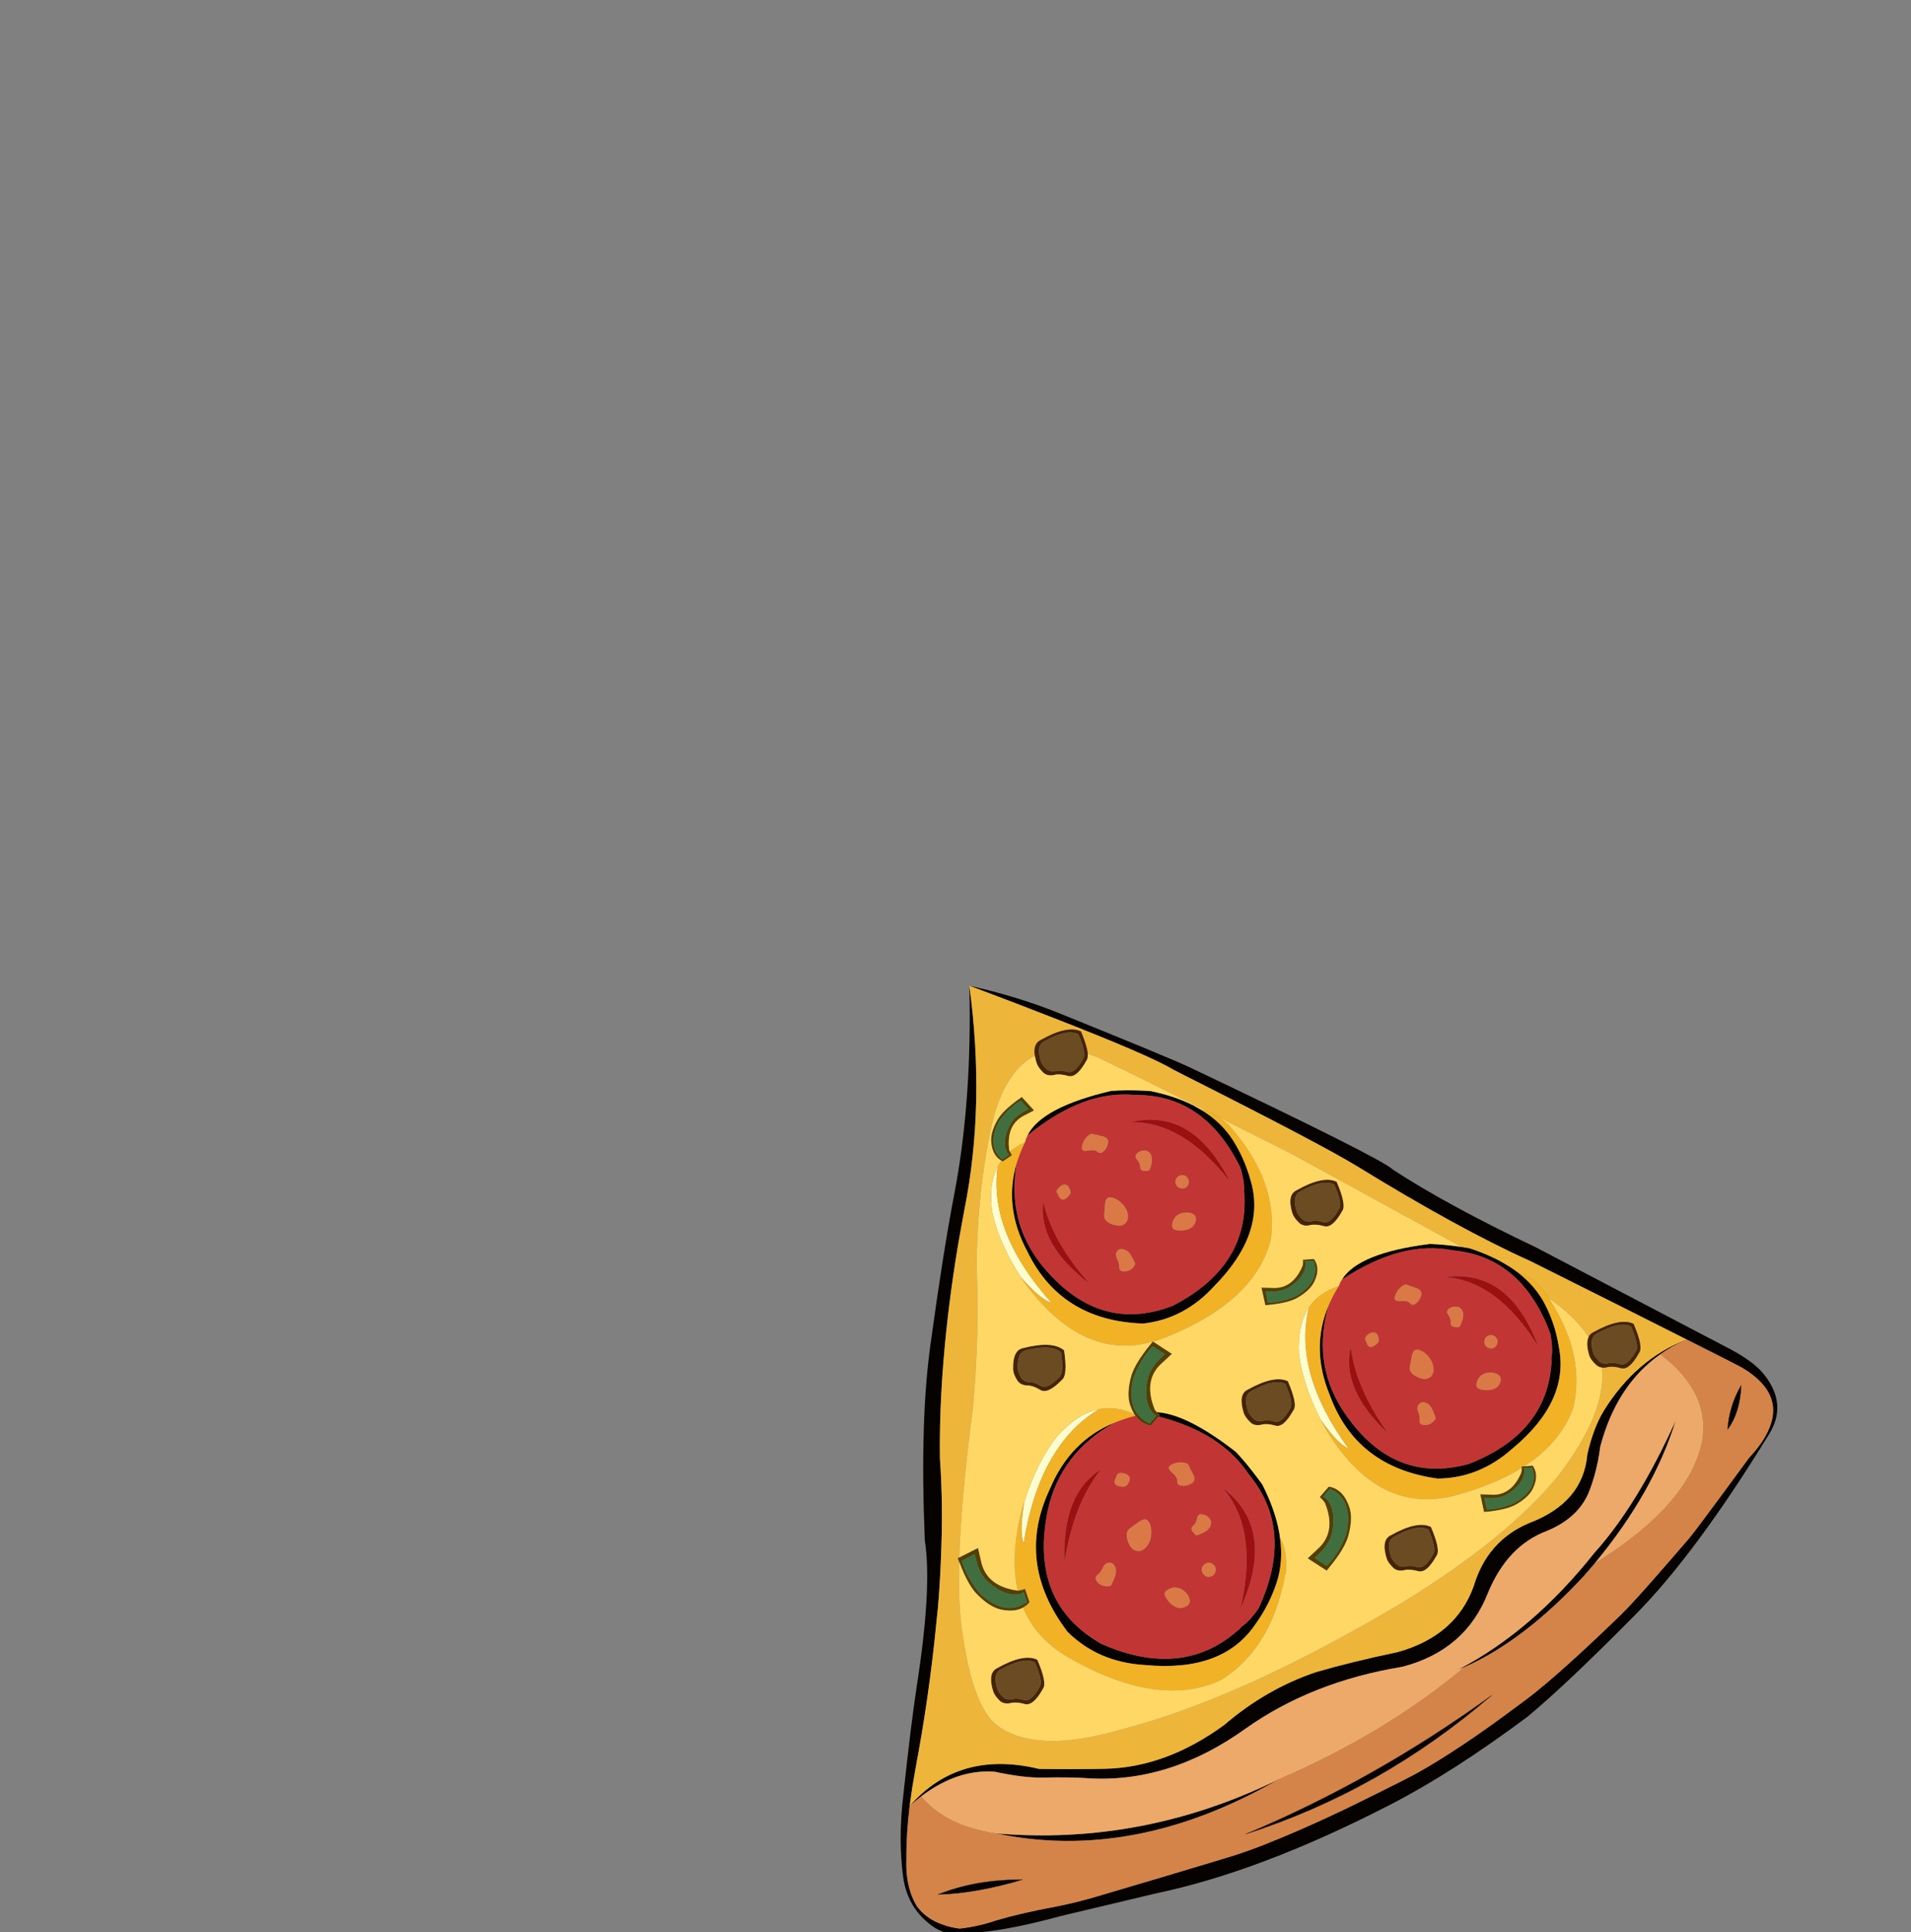 
<svg xmlns="http://www.w3.org/2000/svg" version="1.1" xmlns:xlink="http://www.w3.org/1999/xlink" preserveAspectRatio="none" x="0px" y="0px" width="738px" height="746px" viewBox="0 0 738 746">
<rect x="0" y="0" width="738" height="746" fill="#808080" stroke="none"/>
<defs>
<g id="Layer2_0_FILL">
<path fill="#060200" stroke="none" d="
M 493.75 687.05
Q 441.4 712.7 384.65 707.9 438.05 719.15 493.75 687.05
M 611.6 608.6
Q 613.6 606.35 615.5 604.1 615.65 603.9 615.85 603.65 638.6 576.2 647.15 548.45 632.4 581.05 615.75 599.55 591.75 629.75 563.15 644.65 564.4 644.2 565.6 643.65 565.65 643.6 565.75 643.6 588.5 633.5 611.6 608.6
M 613.9 575.4
Q 615.9 570.2 617.15 563.95 617.65 561.35 618 558.6 624.25 534.85 641.2 522.9 645.85 519.6 651.35 517.2 631.75 524.8 619.4 544.65 615.4 551.15 613 561.5 611.45 580.1 590.6 588.05 574.35 594.85 569.1 612.5 562.2 631.65 539.75 637.9 522 641.6 508.15 645.65 488.95 652.15 472.75 666.05 450.2 682.5 426.55 682.95 414.65 683.2 401.3 683 370.35 675.55 351.3 697.3 353.55 695.3 355.75 693.6 369.75 683 384.15 684.1 395.5 686.55 403 686.35 412.75 686.15 419 686.55 451.15 688.95 481.25 667.3 506.75 649.3 541.45 643.6 565.95 637.3 574.65 615 582.15 596.9 597.3 591.15 609.9 586 613.9 575.4
M 460.65 426.7
Q 460.45 426.65 460.2 426.5 453.4 423.15 444.5 421.3 442.95 421.15 441.45 421.1 434.9 420.8 429.15 421.2 402.05 427.55 396.75 438.5 418.35 420.8 438.25 422.8 465.1 422.45 479.05 450.9 480.7 456.55 480.4 460.15
L 480.65 461.75
Q 480.65 461.85 480.6 461.95 481.75 489.25 452.95 504.15 424 515.4 402.05 488.15 388.7 471.2 392.7 448.85 387.5 465.95 396.65 483.05 409.65 510 441.5 511.05 457.45 509.25 469 496.5 489.1 476.1 482.95 455.7 480.6 447.2 476.05 440.1 471.6 433.2 463.85 428.5 462.3 427.6 460.65 426.7
M 494.3 593.65
Q 494.1 591.8 493.65 589.9 493.6 589.7 493.55 589.4 491.8 581.65 487.45 573.1 486.5 571.8 485.55 570.55 481.45 565.05 477.35 560.65 458.5 545.95 446.75 545.25 447.35 545.9 447.95 546.4
L 447.5 546.95
Q 471.65 553.25 482.1 569.05 500.1 590.65 486.1 620.9 482.6 626 479.45 628.1
L 478.3 629.35
Q 478.25 629.45 478.1 629.45 456.65 648.45 425.4 634.75 397.1 618.7 404.75 582.7 409.75 560.7 430.65 549.2 413.25 556.2 405.4 575 392 603.4 412.25 630.05 424.2 641.9 442.3 642.9 472.2 645.7 484.75 627.25 490.15 619.75 492.95 611.3 495.7 603.1 494.3 593.65
M 585.9 491.1
Q 584.55 490.1 582.95 489.05 582.75 488.95 582.5 488.8 576.1 484.75 567.45 481.95 565.95 481.7 564.4 481.45 557.95 480.5 552.2 480.3 524.55 483.75 518.2 494.1 541.45 478.75 561.1 482.8 587.75 485.25 598.75 515.05 599.8 520.8 599.1 524.4
L 599.15 525.95
Q 599.15 526.1 599.15 526.15 597.45 553.45 567.2 565.25 537.3 573.5 518.25 544.05 506.75 525.85 513.1 504 506.1 520.5 513.45 538.45 523.6 566.55 555.15 570.9 571.2 570.8 584.05 559.35 606.1 541.1 602.05 520.2 600.65 511.45 596.85 504 593.15 496.6 585.9 491.1
M 651.35 517.2
Q 671.45 527.3 672.95 528.2 689.95 538.4 682.45 553.25 680.15 557.85 675.45 562.9 654.7 591.2 652.45 593.8 636.15 612.8 628.85 620.55 627 622.45 625.75 623.7 602.25 646.4 590.05 655.7 588.15 657.1 586.35 658.45 563.1 675.85 546.45 685.05 540.45 688.2 534.75 691 512.95 702 496.45 708.9 495.65 709.25 494.8 709.6 490.4 711.4 486.2 713.05 479.3 715.65 473.6 717.35 459.4 721.65 448.1 725 431.65 729.9 421.55 732.85 413.85 735 407.55 736.2 394.15 738.7 384.85 741.45 377.8 743.85 370.65 744.65 367.8 744.3 365.35 743.55 364.15 743.15 362.95 742.7 357.35 740.45 354.15 736.1 351.2 731.3 350.35 724.95 349.9 721.65 350.05 717.9 349.95 708.45 351.3 697.3 351.35 696.65 351.5 695.9 352.3 689.7 353.55 682.95 356.15 669.05 358.05 656 360.25 640.75 361.6 626.65 361.9 623.8 362.2 620.95 363 611.5 363.35 602.55 364.3 581.45 363 563.25 362.75 545.05 364.4 525.05 366.1 504.25 369.85 481.5 371.1 474.25 372.5 466.8 380.55 426.35 374.35 380.6 375.45 425.2 368.45 461.5 364.25 483.3 359.4 518.7 355.2 548.15 357.15 594.8 360 612.75 354.05 651 351.8 665.7 348.9 692.65 346.8 710 348.8 724.85 350.6 737.4 360.95 744.3 362.4 745.2 364.25 745.9 378.5 748.3 409.5 739.85
L 446.25 731.1
Q 486.8 722.65 537.1 696.7 561.05 684.35 589.9 662.85 604.75 650.55 631.35 623.65 654.75 600.1 683.25 553.65 690.25 542.35 681.55 531.1 677.35 525.45 665.85 519.7
L 593.3 481.7
Q 558.85 465.3 537.9 451.6 533.85 447.45 459 411.9 451.15 408.25 409 391.2 393 384.75 374.35 380.6 392.65 387.45 406.75 393 444 407.5 453 412.95 455.3 414.1 457.4 415.2 510.45 441.95 524.25 450.4 563.6 474.6 590.95 486.9 630.9 506.85 651.35 517.2
M 576.05 654.6
Q 530.75 687.35 481.1 708.15 533.1 691.6 576.05 654.6
M 394.9 725.75
Q 376.6 725.65 362.25 731.5 377.05 731.1 394.9 725.75
M 667.15 551.95
Q 672 545.6 672.45 534.85 667.8 542.65 667.15 551.95 Z"/>

<path fill="#EDA969" stroke="none" d="
M 617.15 563.95
Q 615.9 570.2 613.9 575.4 609.9 586 597.3 591.15 582.15 596.9 574.65 615 565.95 637.3 541.45 643.6 506.75 649.3 481.25 667.3 451.15 688.95 419 686.55 412.75 686.15 403 686.35 395.5 686.55 384.15 684.1 369.75 683 355.75 693.6 365.25 705.05 384.65 707.9 441.4 712.7 493.75 687.05 535.2 669.15 565.6 643.65 564.4 644.2 563.15 644.65 591.75 629.75 615.75 599.55 632.4 581.05 647.15 548.45 638.6 576.2 615.85 603.65 652.45 581 657.35 556.3 660.5 537.65 641.2 522.9 624.25 534.85 618 558.6 617.65 561.35 617.15 563.95 Z"/>

<path fill="#EDB53A" stroke="none" d="
M 406.75 393
Q 392.65 387.45 374.35 380.6 380.55 426.35 372.5 466.8 371.1 474.25 369.85 481.5 366.1 504.25 364.4 525.05 362.75 545.05 363 563.25 364.3 581.45 363.35 602.55 363 611.5 362.2 620.95 361.9 623.8 361.6 626.65 360.25 640.75 358.05 656 356.15 669.05 353.55 682.95 352.3 689.7 351.5 695.9 351.35 696.65 351.3 697.3 370.35 675.55 401.3 683 414.65 683.2 426.55 682.95 450.2 682.5 472.75 666.05 488.95 652.15 508.15 645.65 522 641.6 539.75 637.9 562.2 631.65 569.1 612.5 574.35 594.85 590.6 588.05 611.45 580.1 613 561.5 615.4 551.15 619.4 544.65 631.75 524.8 651.35 517.2 630.9 506.85 590.95 486.9 563.6 474.6 524.25 450.4 510.45 441.95 457.4 415.2 455.3 414.1 453 412.95 444 407.5 406.75 393
M 582.95 489.05
Q 584.55 490.1 585.9 491.1 590.7 492.3 596 498.15 597.1 499.7 598.1 501.25 607.9 507.9 613.5 516.2 614.05 515 615.35 514.4 625.6 508.65 630.85 511.15 634.75 520.25 632.95 522.4 629.2 529.2 626 528.25 622.8 527.35 620.85 527.85 619.6 528.15 618.6 528.05 620.6 545.05 601.9 569.7 582.15 593.85 541.85 618.6 479.05 656 432.75 667.85 401.1 677.1 385.85 666.8 375.9 660.15 371.65 630.4 370 619.65 370.4 603.05 370.15 602.35 369.9 601.65
L 370.45 601.35
Q 371.2 578.25 375.65 544.2 378.35 515.2 377.15 488.95 377.5 457 383.85 430.85 389 413.05 399.65 407.65 398.9 402.95 401.95 401.55 412.2 395.75 417.45 398.25 419.85 403.95 420.05 406.9 421.45 407.35 422.9 407.85 425.7 408.85 465.65 428.85 468.25 429.65 471 431.55 483.05 437.65 498.25 445.25 500.25 446.25 564.4 481.45 565.95 481.7 567.45 481.95 576.1 484.75 582.5 488.8 582.75 488.95 582.95 489.05 Z"/>

<path fill="#533F00" stroke="none" d="
M 397.6 618.6
L 395.85 613.5
Q 394.7 613.9 393.15 614.2 393.1 614.2 393.05 614.15 381.55 612.6 379.1 603.75
L 377.7 597.7 370.45 601.35 369.9 601.65
Q 370.15 602.35 370.4 603.05 370.45 603.1 370.5 603.2 373.8 612.1 377.45 615.7 382.6 620.9 387.2 621.6 392 622.45 395.1 620.7 396.55 619.9 397.6 618.6
M 393.4 615.55
Q 393.6 615.5 393.9 615.45 395.25 615.15 395.25 614.5
L 396.65 618.6
Q 395.65 619.3 394.7 619.7 391.3 621.4 387.65 620.65 383.25 619.75 378.5 615.35 378 614.85 377.6 614.25 373.25 608.75 371.45 602.65
L 376.45 600.05
Q 377.85 607.7 381.8 611 388.05 616.35 393.4 615.55
M 448 527
L 452.6 522.75 445.3 518 445.25 517.95
Q 445.2 518.05 445.15 518.05 444.65 518.7 444.15 519.25 438.15 526.6 436.8 531.55 434.9 538.6 436.6 543 437.25 544.75 438.05 546.05 438.25 546.35 438.5 546.65 440.8 549.85 444.4 550.45
L 447.5 546.95 447.95 546.4
Q 447.35 545.9 446.75 545.25 446.35 544.8 446 544.35 441.55 533.5 448 527
M 437.65 532.3
Q 437.9 531.6 438.15 530.95 440.75 524.45 445.15 519.85
L 449.85 522.85
Q 444 527.85 443.1 532.95 441.6 541 444.9 545.2 445.05 545.4 445.25 545.65 446.2 546.7 446.75 546.35
L 443.95 549.6
Q 441.25 548.35 439.55 546.3 438.3 544.8 437.65 542.85 436.2 538.6 437.65 532.3
M 394.9 431.05
L 399.35 428.75 394.6 423.55
Q 394.1 423.9 393.55 424.3 387.35 428.75 385.3 432.25 382.4 437.3 382.8 441.05 383.25 446.15 386.7 448.15 386.95 448.35 387.25 448.45
L 390.8 446.05
Q 390.4 445.4 390 444.6 389.85 444.35 389.75 444.05 388.55 434.8 394.9 431.05
M 386.5 432.05
Q 389.8 427.6 394.2 424.95
L 397.15 428.25
Q 391.6 430.9 389.85 434.65 386.85 440.9 388.9 444.9 389.05 445.15 389.15 445.35 389.55 445.9 389.95 445.75
L 387.05 447.7
Q 383.85 445 383.65 441.15 383.4 437.55 385.8 433 386.15 432.55 386.5 432.05
M 587.65 566.8
Q 587.65 567.55 587.55 568.45 583.95 577.1 576.65 577.15
L 571.65 576.95 573.1 583.8
Q 573.8 583.75 574.4 583.7 581.95 582.9 585.5 580.9 590.55 578 592.1 574.55 594.45 569.5 591.9 565.9
L 588.65 566.15 587.6 566.25
Q 587.65 566.5 587.65 566.8
M 588.3 566.9
L 591.75 566.7
Q 593.1 570.55 591.4 574.05 589.85 577.25 585.45 580 584.95 580.3 584.4 580.5 579.3 582.7 574.2 582.85
L 573.25 578.4
Q 579.4 578.9 582.75 576.55 588.4 572.65 588.7 568.15 588.75 567.05 588.3 566.9
M 509.65 578.05
Q 510.6 578.85 511.55 580.1
L 511.6 580.15
Q 516.05 590.9 509.55 597.45
L 505 601.7 512.35 606.45
Q 512.85 605.85 513.3 605.3 513.3 605.2 513.4 605.15 519.45 597.85 520.75 592.85 522.65 585.8 520.95 581.5 519.3 576.9 516.25 575.1 514.85 574.25 513.15 574
L 509.65 578.05
M 512.3 578.8
Q 511.4 577.75 510.85 578.1
L 513.65 574.85
Q 514.7 575.3 515.6 575.9 518.75 578.05 519.9 581.6 521.35 585.85 519.95 592.15 519.65 592.8 519.45 593.5 516.85 600 512.4 604.6
L 507.7 601.55
Q 513.6 596.55 514.5 591.5 516 583.4 512.65 579.15 512.45 578.95 512.3 578.8
M 503.15 486.4
Q 503.25 487.4 503.1 488.6 499.5 497.25 492.2 497.3
L 487.15 497.15 488.65 503.95
Q 489.3 503.9 490 503.85 497.5 503.1 501.05 501.1 506.1 498.15 507.65 494.7 510 489.7 507.45 486.1
L 503.15 486.4
M 504.25 488.3
Q 504.3 487.2 503.8 487.05
L 507.3 486.9
Q 508.7 490.75 506.95 494.2 505.35 497.4 501 500.15 500.5 500.45 499.95 500.65 494.85 502.85 489.7 503
L 488.75 498.6
Q 494.95 499.1 498.3 496.75 504 492.8 504.25 488.3 Z"/>

<path fill="#406E3E" stroke="none" d="
M 393.9 615.45
Q 393.6 615.5 393.4 615.55 388.05 616.35 381.8 611 377.85 607.7 376.45 600.05
L 371.45 602.65
Q 373.25 608.75 377.6 614.25 378 614.85 378.5 615.35 383.25 619.75 387.65 620.65 391.3 621.4 394.7 619.7 395.65 619.3 396.65 618.6
L 395.25 614.5
Q 395.25 615.15 393.9 615.45
M 438.15 530.95
Q 437.9 531.6 437.65 532.3 436.2 538.6 437.65 542.85 438.3 544.8 439.55 546.3 441.25 548.35 443.95 549.6
L 446.75 546.35
Q 446.2 546.7 445.25 545.65 445.05 545.4 444.9 545.2 441.6 541 443.1 532.95 444 527.85 449.85 522.85
L 445.15 519.85
Q 440.75 524.45 438.15 530.95
M 394.2 424.95
Q 389.8 427.6 386.5 432.05 386.15 432.55 385.8 433 383.4 437.55 383.65 441.15 383.85 445 387.05 447.7
L 389.95 445.75
Q 389.55 445.9 389.15 445.35 389.05 445.15 388.9 444.9 386.85 440.9 389.85 434.65 391.6 430.9 397.15 428.25
L 394.2 424.95
M 591.75 566.7
L 588.3 566.9
Q 588.75 567.05 588.7 568.15 588.4 572.65 582.75 576.55 579.4 578.9 573.25 578.4
L 574.2 582.85
Q 579.3 582.7 584.4 580.5 584.95 580.3 585.45 580 589.85 577.25 591.4 574.05 593.1 570.55 591.75 566.7
M 510.85 578.1
Q 511.4 577.75 512.3 578.8 512.45 578.95 512.65 579.15 516 583.4 514.5 591.5 513.6 596.55 507.7 601.55
L 512.4 604.6
Q 516.85 600 519.45 593.5 519.65 592.8 519.95 592.15 521.35 585.85 519.9 581.6 518.75 578.05 515.6 575.9 514.7 575.3 513.65 574.85
L 510.85 578.1
M 503.8 487.05
Q 504.3 487.2 504.25 488.3 504 492.8 498.3 496.75 494.95 499.1 488.75 498.6
L 489.7 503
Q 494.85 502.85 499.95 500.65 500.5 500.45 501 500.15 505.35 497.4 506.95 494.2 508.7 490.75 507.3 486.9
L 503.8 487.05 Z"/>

<path fill="#FFFCCE" stroke="none" d="
M 424.4 544.1
Q 416.1 545.8 408.15 554.65 400.35 564.75 395.6 579.7 393.55 591.35 395.3 596 401.35 558.05 424.4 544.1
M 385.3 450.45
Q 381.5 457.65 383.3 468.8 386.15 480.65 394.25 493.15 401.65 501.65 406.15 503.1 381.75 475.9 385.3 450.45
M 505.5 504.8
Q 501 511.6 501.65 522.85 503.2 534.95 510.05 548.2 516.5 557.45 520.8 559.35 499.3 529.75 505.5 504.8 Z"/>

<path fill="#C13635" stroke="none" d="
M 444.4 550.45
Q 440.8 549.85 438.5 546.65 434.4 547.65 430.65 549.2 409.75 560.7 404.75 582.7 397.1 618.7 425.4 634.75 456.65 648.45 478.1 629.45 478.25 629.45 478.3 629.35
L 479.45 628.1
Q 482.6 626 486.1 620.9 500.1 590.65 482.1 569.05 471.65 553.25 447.5 546.95
L 444.4 550.45
M 435.85 569.85
Q 436.65 570.75 436.15 571.9 435.65 572.95 435.1 573.55 434.55 574.15 432.9 574 431.2 573.8 430.7 573.05 430.2 572.35 430.6 571.4 431 570.4 431.35 569.5 431.75 568.6 433.5 568.75 435.15 569 435.85 569.85
M 436.35 590.1
Q 437.65 589.2 440.15 587.4 442.65 585.75 443.8 587.85 444.9 589.95 444.55 592.7 444.3 595.5 442.7 597.25 441.15 599.1 439.25 598.85 437.35 598.65 436.2 596.55 435.1 594.45 435.1 592.7 435.1 591.05 436.35 590.1
M 452.6 568.55
Q 450.35 566.65 452.25 565.6 454.2 564.5 456.45 564.65 458.65 564.8 459.05 565.75 459.4 566.7 460.75 569.2 462.05 571.75 460.1 572.8 458.2 573.9 456.3 573.65 454.45 573.4 454.65 571.9 454.8 570.45 452.6 568.55
M 464.65 591.8
Q 462.65 592.8 462.1 592.8 461.6 592.7 460.6 591.4 459.55 590.1 460.8 589.1 462 588.05 462.3 586.25 462.55 584.45 464.25 584.7 465.95 584.9 467.05 586.2 468.1 587.55 467.45 589.2 466.75 590.85 464.65 591.8
M 467.1 603.4
Q 468.2 603.55 468.95 604.45 469.6 605.35 469.5 606.4 469.35 607.5 468.5 608.2 467.6 608.95 466.5 608.85 465.4 608.7 464.7 607.75 464 606.9 464.1 605.8 464.25 604.75 465.1 604 466 603.3 467.1 603.4
M 449.9 616.15
Q 449.3 614.75 451.05 613.8 452.7 612.75 454.35 613 456 613.15 457.5 614.5 459.05 615.85 459.4 617.55 459.8 619.3 458.1 620.25 456.35 621.2 454.75 620.75 453.2 620.3 451.85 618.9 450.5 617.55 449.9 616.15
M 428.3 603.35
Q 429.9 603.25 430.65 604.95 431.35 606.7 430.5 608.9 429.65 611.1 429.25 611.9 428.85 612.65 426.9 612.45 424.9 612.2 423.7 610.75 422.5 609.2 423.8 608.15 425.05 607.15 425.9 605.3 426.7 603.45 428.3 603.35
M 472.35 574.65
Q 492.85 590.4 479.1 620.9 486.1 590.7 472.35 574.65
M 425.05 567.5
Q 414.65 580.55 411.1 602.9 410.2 576.65 425.05 567.5
M 480.65 461.75
L 480.4 460.15
Q 480.7 456.55 479.05 450.9 465.1 422.45 438.25 422.8 418.35 420.8 396.75 438.5 396.15 439.75 395.8 441.1 393.9 445 392.7 448.85 388.7 471.2 402.05 488.15 424 515.4 452.95 504.15 481.75 489.25 480.6 461.95 480.65 461.85 480.65 461.75
M 420.2 444.25
Q 417.5 444.85 417.85 442.8 418.15 440.7 419.6 439.1 421.1 437.55 422 437.85 422.95 438.05 425.6 438.7 428.25 439.2 427.9 441.35 427.55 443.4 426.2 444.55 424.9 445.75 423.9 444.75 422.95 443.8 420.2 444.25
M 439.1 445.35
Q 440.3 444.2 441.95 444.2 443.55 444.2 444.4 445.75 445.2 447.2 444.7 449.35 444.2 451.45 443.8 451.8 443.5 452.15 441.9 452.1 440.35 452.05 440.3 450.55 440.3 449 439.1 447.75 437.95 446.45 439.1 445.35
M 426.4 469.25
Q 426.55 467.75 426.75 464.85 427 461.95 429.25 462.35 431.45 462.8 433.3 464.7 435.15 466.6 435.55 468.8 435.9 471.05 434.6 472.3 433.35 473.6 431.15 473.15 428.9 472.75 427.6 471.75 426.35 470.75 426.4 469.25
M 412.8 458.45
Q 413.3 459.45 413.45 460.25 413.55 461 412.4 462.1 411.2 463.25 410.45 463.2 409.6 463.15 409.15 462.25 408.65 461.35 408.15 460.5 407.75 459.7 408.95 458.55 410.1 457.4 411.15 457.4 412.25 457.4 412.8 458.45
M 431.4 486.1
Q 430.5 484.4 431.4 483.1 432.35 481.9 433.95 482.4 435.75 482.85 436.85 484.8 437.95 486.75 438.25 487.55 438.65 488.35 437.3 489.7 435.95 490.95 434.1 490.95 432.25 490.9 432.25 489.35 432.3 487.8 431.4 486.1
M 456.55 453.75
Q 457.65 453.75 458.4 454.5 459.1 455.25 459.1 456.35 459.05 457.4 458.35 458.2 457.55 458.9 456.5 458.9 455.45 458.85 454.7 458.15 453.95 457.35 453.95 456.3 453.95 455.2 454.75 454.5 455.45 453.75 456.55 453.75
M 457.2 468.25
Q 459.05 467.95 460.6 468.65 462.1 469.4 461.8 471.25 461.45 473.1 460.15 473.95 458.85 474.85 457 475.05 455.2 475.25 453.8 474.85 452.45 474.45 452.7 472.55 453.05 470.7 454.15 469.65 455.25 468.55 457.2 468.25
M 474.85 456.05
Q 456.7 432.8 436.55 433.3 460.55 427.6 474.85 456.05
M 402.9 464.05
Q 406.4 479.55 420.7 495.55 400.8 480.45 402.9 464.05
M 561.1 482.8
Q 541.45 478.75 518.2 494.1 517.45 495.3 517 496.6 514.65 500.3 513.1 504 506.75 525.85 518.25 544.05 537.3 573.5 567.2 565.25 597.45 553.45 599.15 526.15 599.15 526.1 599.15 525.95
L 599.1 524.4
Q 599.8 520.8 598.75 515.05 587.75 485.25 561.1 482.8
M 562.55 504.55
Q 564.15 504.7 564.8 506.25 565.45 507.85 564.7 509.85 564 511.95 563.6 512.25 563.25 512.55 561.65 512.35 560.1 512.15 560.25 510.6 560.35 509.1 559.3 507.7 558.3 506.35 559.6 505.3 560.85 504.35 562.55 504.55
M 548.85 500.15
Q 548.3 502.2 546.85 503.25 545.4 504.35 544.5 503.2 543.6 502.1 540.85 502.35 538.1 502.55 538.7 500.55 539.25 498.55 540.85 497.1 542.45 495.7 543.35 496.05 544.25 496.45 546.8 497.3 549.35 498.1 548.85 500.15
M 528.2 515.35
Q 529.45 514.35 530.55 514.45 531.7 514.55 532.1 515.6 532.45 516.7 532.5 517.45 532.55 518.25 531.25 519.25 530 520.25 529.2 520.1 528.4 519.95 528 519.05 527.6 518.1 527.25 517.25 526.95 516.35 528.2 515.35
M 544.45 527.8
Q 544.7 526.3 545.25 523.4 545.8 520.6 548 521.25 550.15 521.9 551.8 524 553.45 526.05 553.6 528.35 553.75 530.6 552.3 531.75 550.9 532.85 548.7 532.2 546.55 531.5 545.4 530.4 544.25 529.25 544.45 527.8
M 548 542.15
Q 549.05 541 550.65 541.65 552.3 542.3 553.2 544.35 554.1 546.4 554.35 547.2 554.65 548.05 553.15 549.2 551.7 550.4 549.85 550.2 548 550 548.2 548.4 548.4 546.85 547.7 545.1 546.95 543.25 548 542.15
M 521.65 520.15
Q 523.5 535.95 536.05 553.45 517.85 536.3 521.65 520.15
M 577.8 516.5
Q 578.45 517.3 578.3 518.35 578.15 519.45 577.35 520.1 576.55 520.75 575.5 520.6 574.4 520.5 573.75 519.65 573.1 518.85 573.25 517.75 573.35 516.7 574.15 516.05 575 515.4 576.05 515.5 577.1 515.65 577.8 516.5
M 572.05 531.05
Q 573.25 530.1 575.15 530 577.1 529.85 578.55 530.75 579.95 531.65 579.45 533.45 578.95 535.25 577.55 536 576.15 536.75 574.3 536.75 572.45 536.75 571.15 536.2 569.8 535.65 570.3 533.85 570.8 532 572.05 531.05
M 594 519.75
Q 578.4 494.65 558.3 493.1 582.75 489.9 594 519.75 Z"/>

<path fill="#9C1011" stroke="none" d="
M 411.1 602.9
Q 414.65 580.55 425.05 567.5 410.2 576.65 411.1 602.9
M 479.1 620.9
Q 492.85 590.4 472.35 574.65 486.1 590.7 479.1 620.9
M 420.7 495.55
Q 406.4 479.55 402.9 464.05 400.8 480.45 420.7 495.55
M 436.55 433.3
Q 456.7 432.8 474.85 456.05 460.55 427.6 436.55 433.3
M 558.3 493.1
Q 578.4 494.65 594 519.75 582.75 489.9 558.3 493.1
M 536.05 553.45
Q 523.5 535.95 521.65 520.15 517.85 536.3 536.05 553.45 Z"/>

<path fill="#DA7946" stroke="none" d="
M 430.65 604.95
Q 429.9 603.25 428.3 603.35 426.7 603.45 425.9 605.3 425.05 607.15 423.8 608.15 422.5 609.2 423.7 610.75 424.9 612.2 426.9 612.45 428.85 612.65 429.25 611.9 429.65 611.1 430.5 608.9 431.35 606.7 430.65 604.95
M 451.05 613.8
Q 449.3 614.75 449.9 616.15 450.5 617.55 451.85 618.9 453.2 620.3 454.75 620.75 456.35 621.2 458.1 620.25 459.8 619.3 459.4 617.55 459.05 615.85 457.5 614.5 456 613.15 454.35 613 452.7 612.75 451.05 613.8
M 468.95 604.45
Q 468.2 603.55 467.1 603.4 466 603.3 465.1 604 464.25 604.75 464.1 605.8 464 606.9 464.7 607.75 465.4 608.7 466.5 608.85 467.6 608.95 468.5 608.2 469.35 607.5 469.5 606.4 469.6 605.35 468.95 604.45
M 462.1 592.8
Q 462.65 592.8 464.65 591.8 466.75 590.85 467.45 589.2 468.1 587.55 467.05 586.2 465.95 584.9 464.25 584.7 462.55 584.45 462.3 586.25 462 588.05 460.8 589.1 459.55 590.1 460.6 591.4 461.6 592.7 462.1 592.8
M 452.25 565.6
Q 450.35 566.65 452.6 568.55 454.8 570.45 454.65 571.9 454.45 573.4 456.3 573.65 458.2 573.9 460.1 572.8 462.05 571.75 460.75 569.2 459.4 566.7 459.05 565.75 458.65 564.8 456.45 564.65 454.2 564.5 452.25 565.6
M 440.15 587.4
Q 437.65 589.2 436.35 590.1 435.1 591.05 435.1 592.7 435.1 594.45 436.2 596.55 437.35 598.65 439.25 598.85 441.15 599.1 442.7 597.25 444.3 595.5 444.55 592.7 444.9 589.95 443.8 587.85 442.65 585.75 440.15 587.4
M 436.15 571.9
Q 436.65 570.75 435.85 569.85 435.15 569 433.5 568.75 431.75 568.6 431.35 569.5 431 570.4 430.6 571.4 430.2 572.35 430.7 573.05 431.2 573.8 432.9 574 434.55 574.15 435.1 573.55 435.65 572.95 436.15 571.9
M 460.6 468.65
Q 459.05 467.95 457.2 468.25 455.25 468.55 454.15 469.65 453.05 470.7 452.7 472.55 452.45 474.45 453.8 474.85 455.2 475.25 457 475.05 458.85 474.85 460.15 473.95 461.45 473.1 461.8 471.25 462.1 469.4 460.6 468.65
M 458.4 454.5
Q 457.65 453.75 456.55 453.75 455.45 453.75 454.75 454.5 453.95 455.2 453.95 456.3 453.95 457.35 454.7 458.15 455.45 458.85 456.5 458.9 457.55 458.9 458.35 458.2 459.05 457.4 459.1 456.35 459.1 455.25 458.4 454.5
M 431.4 483.1
Q 430.5 484.4 431.4 486.1 432.3 487.8 432.25 489.35 432.25 490.9 434.1 490.95 435.95 490.95 437.3 489.7 438.65 488.35 438.25 487.55 437.95 486.75 436.85 484.8 435.75 482.85 433.95 482.4 432.35 481.9 431.4 483.1
M 413.45 460.25
Q 413.3 459.45 412.8 458.45 412.25 457.4 411.15 457.4 410.1 457.4 408.95 458.55 407.75 459.7 408.15 460.5 408.65 461.35 409.15 462.25 409.6 463.15 410.45 463.2 411.2 463.25 412.4 462.1 413.55 461 413.45 460.25
M 426.75 464.85
Q 426.55 467.75 426.4 469.25 426.35 470.75 427.6 471.75 428.9 472.75 431.15 473.15 433.35 473.6 434.6 472.3 435.9 471.05 435.55 468.8 435.15 466.6 433.3 464.7 431.45 462.8 429.25 462.35 427 461.95 426.75 464.85
M 441.95 444.2
Q 440.3 444.2 439.1 445.35 437.95 446.45 439.1 447.75 440.3 449 440.3 450.55 440.35 452.05 441.9 452.1 443.5 452.15 443.8 451.8 444.2 451.45 444.7 449.35 445.2 447.2 444.4 445.75 443.55 444.2 441.95 444.2
M 417.85 442.8
Q 417.5 444.85 420.2 444.25 422.95 443.8 423.9 444.75 424.9 445.75 426.2 444.55 427.55 443.4 427.9 441.35 428.25 439.2 425.6 438.7 422.95 438.05 422 437.85 421.1 437.55 419.6 439.1 418.15 440.7 417.85 442.8
M 575.15 530
Q 573.25 530.1 572.05 531.05 570.8 532 570.3 533.85 569.8 535.65 571.15 536.2 572.45 536.75 574.3 536.75 576.15 536.75 577.55 536 578.95 535.25 579.45 533.45 579.95 531.65 578.55 530.75 577.1 529.85 575.15 530
M 578.3 518.35
Q 578.45 517.3 577.8 516.5 577.1 515.65 576.05 515.5 575 515.4 574.15 516.05 573.35 516.7 573.25 517.75 573.1 518.85 573.75 519.65 574.4 520.5 575.5 520.6 576.55 520.75 577.35 520.1 578.15 519.45 578.3 518.35
M 550.65 541.65
Q 549.05 541 548 542.15 546.95 543.25 547.7 545.1 548.4 546.85 548.2 548.4 548 550 549.85 550.2 551.7 550.4 553.15 549.2 554.65 548.05 554.35 547.2 554.1 546.4 553.2 544.35 552.3 542.3 550.65 541.65
M 545.25 523.4
Q 544.7 526.3 544.45 527.8 544.25 529.25 545.4 530.4 546.55 531.5 548.7 532.2 550.9 532.85 552.3 531.75 553.75 530.6 553.6 528.35 553.45 526.05 551.8 524 550.15 521.9 548 521.25 545.8 520.6 545.25 523.4
M 530.55 514.45
Q 529.45 514.35 528.2 515.35 526.95 516.35 527.25 517.25 527.6 518.1 528 519.05 528.4 519.95 529.2 520.1 530 520.25 531.25 519.25 532.55 518.25 532.5 517.45 532.45 516.7 532.1 515.6 531.7 514.55 530.55 514.45
M 546.85 503.25
Q 548.3 502.2 548.85 500.15 549.35 498.1 546.8 497.3 544.25 496.45 543.35 496.05 542.45 495.7 540.85 497.1 539.25 498.55 538.7 500.55 538.1 502.55 540.85 502.35 543.6 502.1 544.5 503.2 545.4 504.35 546.85 503.25
M 564.8 506.25
Q 564.15 504.7 562.55 504.55 560.85 504.35 559.6 505.3 558.3 506.35 559.3 507.7 560.35 509.1 560.25 510.6 560.1 512.15 561.65 512.35 563.25 512.55 563.6 512.25 564 511.95 564.7 509.85 565.45 507.85 564.8 506.25 Z"/>

<path fill="#F1B226" stroke="none" d="
M 395.6 579.7
Q 394.95 581.65 394.4 583.75 390.1 601.2 393.05 614.15 393.1 614.2 393.15 614.2 394.7 613.9 395.85 613.5
L 397.6 618.6
Q 396.55 619.9 395.1 620.7 399.95 632.45 412.05 639.65 447.4 660 471.45 648.7 482.1 642.15 488.5 630.7 492.55 623.55 494.85 614.5 495.45 612.4 495.9 610.15 496.3 608.35 496.65 606.35 497.05 598.05 494.3 593.65 495.7 603.1 492.95 611.3 490.15 619.75 484.75 627.25 472.2 645.7 442.3 642.9 424.2 641.9 412.25 630.05 392 603.4 405.4 575 413.25 556.2 430.65 549.2 434.4 547.65 438.5 546.65 438.25 546.35 438.05 546.05 431.1 542.75 424.4 544.1 401.35 558.05 395.3 596 393.55 591.35 395.6 579.7
M 513.1 504
Q 514.65 500.3 517 496.6 509.35 499.05 505.5 504.8 499.3 529.75 520.8 559.35 516.5 557.45 510.05 548.2 510.95 549.95 511.95 551.75 531.95 584.9 561.5 577.55 577.05 573.35 587.65 566.8 587.65 566.5 587.6 566.25
L 588.65 566.15
Q 602.7 557.05 607.55 543.65 610.3 532.05 606.95 520 604.8 512.5 600.35 504.85 599.3 503.05 598.1 501.25 597.1 499.7 596 498.15 590.7 492.3 585.9 491.1 593.15 496.6 596.85 504 600.65 511.45 602.05 520.2 606.1 541.1 584.05 559.35 571.2 570.8 555.15 570.9 523.6 566.55 513.45 538.45 506.1 520.5 513.1 504
M 490.8 478.45
Q 492.35 466.65 487.75 455 484.85 447.8 479.6 440.6 478.35 438.95 477 437.3 475.85 435.85 474.6 434.4 472.75 432.75 471 431.55 468.25 429.65 465.65 428.85 464.7 428.6 463.85 428.5 471.6 433.2 476.05 440.1 480.6 447.2 482.95 455.7 489.1 476.1 469 496.5 457.45 509.25 441.5 511.05 409.65 510 396.65 483.05 387.5 465.95 392.7 448.85 393.9 445 395.8 441.1 392.5 442.55 390 444.6 390.4 445.4 390.8 446.05
L 387.25 448.45
Q 386.95 448.35 386.7 448.15 385.9 449.2 385.3 450.45 381.75 475.9 406.15 503.1 401.65 501.65 394.25 493.15 395.4 494.8 396.5 496.4 418.5 525.5 445.15 518.05 445.2 518.05 445.25 517.95
L 445.3 518
Q 446.9 517.6 448.55 517 484.75 503 490.8 478.45 Z"/>

<path fill="#452403" stroke="none" d="
M 420.05 406.9
Q 419.85 403.95 417.45 398.25 412.2 395.75 401.95 401.55 398.9 402.95 399.65 407.65 399.85 409 400.35 410.5 400.9 412.2 402.95 414.2 404.65 415.7 407.4 415 409.35 414.55 412.55 415.45 415.8 416.35 419.55 409.55 420.2 408.75 420.05 406.9
M 416.45 399.35
Q 418.45 404 418.7 406.55 418.85 408.15 418.3 408.85 415.05 414.65 412.3 413.9 409.65 413.1 408 413.5 405.6 414.1 404.2 412.8 402.4 411.15 401.95 409.7 401.45 408.15 401.3 406.9 400.9 403.15 403.3 402.05 412 397.15 416.45 399.35
M 392.85 533
Q 394.05 534.9 396.95 534.95 399 535 401.8 536.7 404.65 538.4 410.05 532.85 412.4 531.15 410.95 521.4 406.55 517.6 395.15 520.5 391 521.25 391.25 528.85 391.35 530.6 392.85 533
M 397.85 533.65
Q 395.4 533.65 394.4 532.05 393.1 529.95 393.05 528.4 392.8 522 396.3 521.35 406 518.9 409.75 522.15 410.95 530.45 409 531.8 404.45 536.6 402 535.15 399.6 533.7 397.85 533.65
M 615.35 514.4
Q 614.05 515 613.5 516.2 612.3 518.6 613.75 523.4 614.3 525.1 616.4 527 617.3 527.85 618.6 528.05 619.6 528.15 620.85 527.85 622.8 527.35 626 528.25 629.2 529.2 632.95 522.4 634.75 520.25 630.85 511.15 625.6 508.65 615.35 514.4
M 614.7 518.15
Q 614.9 515.8 616.75 514.85 625.45 510.05 629.9 512.15 633.2 519.9 631.75 521.75 628.5 527.5 625.75 526.75 623.05 525.95 621.4 526.35 619.6 526.8 618.3 526.15 617.95 525.95 617.6 525.65 615.85 524 615.35 522.55 614.55 519.95 614.7 518.15
M 390.65 657.5
Q 392.6 657.1 395.75 657.95 399 658.85 402.75 652.1 404.5 649.9 400.6 640.85 395.4 638.3 385.15 644.05 381.3 645.85 383.55 653.05 384.1 654.75 386.15 656.75 387.8 658.2 390.65 657.5
M 395.55 656.4
Q 392.85 655.65 391.2 656.05 388.8 656.6 387.4 655.3 385.65 653.7 385.15 652.25 383.25 646.1 386.5 644.6 395.25 639.7 399.65 641.85 403 649.55 401.45 651.4 398.3 657.2 395.55 656.4
M 552.6 589.55
Q 547.35 587 537.1 592.8 533.3 594.55 535.5 601.75 536.05 603.45 538.15 605.45 539.8 606.9 542.6 606.2 544.55 605.8 547.7 606.65 550.95 607.55 554.7 600.8 556.5 598.6 552.6 589.55
M 538.45 593.3
Q 547.2 588.4 551.65 590.55 554.95 598.25 553.45 600.15 550.25 605.85 547.5 605.1 544.8 604.35 543.15 604.75 540.8 605.35 539.4 604.05 537.6 602.4 537.1 600.9 535.2 594.8 538.45 593.3
M 492.5 550.45
Q 495.7 551.4 499.45 544.6 501.3 542.4 497.35 533.3 492.15 530.8 481.85 536.55 478.05 538.35 480.3 545.55 480.85 547.25 482.95 549.25 484.55 550.75 487.4 550.05 489.35 549.55 492.5 550.45
M 496.4 534.35
Q 499.75 542.05 498.2 543.9 495 549.7 492.3 548.9 489.55 548.15 487.95 548.55 485.55 549.15 484.15 547.85 482.4 546.15 481.9 544.75 480 538.6 483.3 537.1 491.95 532.2 496.4 534.35
M 518.35 467.6
Q 520.1 465.35 516.2 456.3 511 453.75 500.75 459.55 496.9 461.35 499.1 468.5 499.65 470.2 501.75 472.2 503.4 473.7 506.2 473 508.15 472.55 511.35 473.45 514.6 474.35 518.35 467.6
M 515.25 457.35
Q 518.6 465 517.05 466.9 513.85 472.65 511.1 471.9 508.45 471.1 506.8 471.5 504.4 472.1 503 470.8 501.2 469.15 500.75 467.7 498.85 461.6 502.1 460.05 510.8 455.15 515.25 457.35 Z"/>

<path fill="#6B4B22" stroke="none" d="
M 418.7 406.55
Q 418.45 404 416.45 399.35 412 397.15 403.3 402.05 400.9 403.15 401.3 406.9 401.45 408.15 401.95 409.7 402.4 411.15 404.2 412.8 405.6 414.1 408 413.5 409.65 413.1 412.3 413.9 415.05 414.65 418.3 408.85 418.85 408.15 418.7 406.55
M 394.4 532.05
Q 395.4 533.65 397.85 533.65 399.6 533.7 402 535.15 404.45 536.6 409 531.8 410.95 530.45 409.75 522.15 406 518.9 396.3 521.35 392.8 522 393.05 528.4 393.1 529.95 394.4 532.05
M 616.75 514.85
Q 614.9 515.8 614.7 518.15 614.55 519.95 615.35 522.55 615.85 524 617.6 525.65 617.95 525.95 618.3 526.15 619.6 526.8 621.4 526.35 623.05 525.95 625.75 526.75 628.5 527.5 631.75 521.75 633.2 519.9 629.9 512.15 625.45 510.05 616.75 514.85
M 391.2 656.05
Q 392.85 655.65 395.55 656.4 398.3 657.2 401.45 651.4 403 649.55 399.65 641.85 395.25 639.7 386.5 644.6 383.25 646.1 385.15 652.25 385.65 653.7 387.4 655.3 388.8 656.6 391.2 656.05
M 551.65 590.55
Q 547.2 588.4 538.45 593.3 535.2 594.8 537.1 600.9 537.6 602.4 539.4 604.05 540.8 605.35 543.15 604.75 544.8 604.35 547.5 605.1 550.25 605.85 553.45 600.15 554.95 598.25 551.65 590.55
M 498.2 543.9
Q 499.75 542.05 496.4 534.35 491.95 532.2 483.3 537.1 480 538.6 481.9 544.75 482.4 546.15 484.15 547.85 485.55 549.15 487.95 548.55 489.55 548.15 492.3 548.9 495 549.7 498.2 543.9
M 517.05 466.9
Q 518.6 465 515.25 457.35 510.8 455.15 502.1 460.05 498.85 461.6 500.75 467.7 501.2 469.15 503 470.8 504.4 472.1 506.8 471.5 508.45 471.1 511.1 471.9 513.85 472.65 517.05 466.9 Z"/>

<path fill="#FFD765" stroke="none" d="
M 460.2 426.5
Q 460.45 426.65 460.65 426.7 462.3 427.6 463.85 428.5 464.7 428.6 465.65 428.85 425.7 408.85 422.9 407.85 421.45 407.35 420.05 406.9 420.2 408.75 419.55 409.55 415.8 416.35 412.55 415.45 409.35 414.55 407.4 415 404.65 415.7 402.95 414.2 400.9 412.2 400.35 410.5 399.85 409 399.65 407.65 389 413.05 383.85 430.85 377.5 457 377.15 488.95 378.35 515.2 375.65 544.2 371.2 578.25 370.45 601.35
L 377.7 597.7 379.1 603.75
Q 381.55 612.6 393.05 614.15 390.1 601.2 394.4 583.75 394.95 581.65 395.6 579.7 400.35 564.75 408.15 554.65 416.1 545.8 424.4 544.1 431.1 542.75 438.05 546.05 437.25 544.75 436.6 543 434.9 538.6 436.8 531.55 438.15 526.6 444.15 519.25 444.65 518.7 445.15 518.05 418.5 525.5 396.5 496.4 395.4 494.8 394.25 493.15 386.15 480.65 383.3 468.8 381.5 457.65 385.3 450.45 385.9 449.2 386.7 448.15 383.25 446.15 382.8 441.05 382.4 437.3 385.3 432.25 387.35 428.75 393.55 424.3 394.1 423.9 394.6 423.55
L 399.35 428.75 394.9 431.05
Q 388.55 434.8 389.75 444.05 389.85 444.35 390 444.6 392.5 442.55 395.8 441.1 396.15 439.75 396.75 438.5 402.05 427.55 429.15 421.2 434.9 420.8 441.45 421.1 442.95 421.15 444.5 421.3 453.4 423.15 460.2 426.5
M 396.95 534.95
Q 394.05 534.9 392.85 533 391.35 530.6 391.25 528.85 391 521.25 395.15 520.5 406.55 517.6 410.95 521.4 412.4 531.15 410.05 532.85 404.65 538.4 401.8 536.7 399 535 396.95 534.95
M 487.75 455
Q 492.35 466.65 490.8 478.45 484.75 503 448.55 517 446.9 517.6 445.3 518
L 452.6 522.75 448 527
Q 441.55 533.5 446 544.35 446.35 544.8 446.75 545.25 458.5 545.95 477.35 560.65 481.45 565.05 485.55 570.55 486.5 571.8 487.45 573.1 491.8 581.65 493.55 589.4 493.6 589.7 493.65 589.9 494.1 591.8 494.3 593.65 497.05 598.05 496.65 606.35 496.3 608.35 495.9 610.15 495.45 612.4 494.85 614.5 492.55 623.55 488.5 630.7 482.1 642.15 471.45 648.7 447.4 660 412.05 639.65 399.95 632.45 395.1 620.7 392 622.45 387.2 621.6 382.6 620.9 377.45 615.7 373.8 612.1 370.5 603.2 370.45 603.1 370.4 603.05 370 619.65 371.65 630.4 375.9 660.15 385.85 666.8 401.1 677.1 432.75 667.85 479.05 656 541.85 618.6 582.15 593.85 601.9 569.7 620.6 545.05 618.6 528.05 617.3 527.85 616.4 527 614.3 525.1 613.75 523.4 612.3 518.6 613.5 516.2 607.9 507.9 598.1 501.25 599.3 503.05 600.35 504.85 604.8 512.5 606.95 520 610.3 532.05 607.55 543.65 602.7 557.05 588.65 566.15
L 591.9 565.9
Q 594.45 569.5 592.1 574.55 590.55 578 585.5 580.9 581.95 582.9 574.4 583.7 573.8 583.75 573.1 583.8
L 571.65 576.95 576.65 577.15
Q 583.95 577.1 587.55 568.45 587.65 567.55 587.65 566.8 577.05 573.35 561.5 577.55 531.95 584.9 511.95 551.75 510.95 549.95 510.05 548.2 503.2 534.95 501.65 522.85 501 511.6 505.5 504.8 509.35 499.05 517 496.6 517.45 495.3 518.2 494.1 524.55 483.75 552.2 480.3 557.95 480.5 564.4 481.45 500.25 446.25 498.25 445.25 483.05 437.65 471 431.55 472.75 432.75 474.6 434.4 475.85 435.85 477 437.3 478.35 438.95 479.6 440.6 484.85 447.8 487.75 455
M 516.2 456.3
Q 520.1 465.35 518.35 467.6 514.6 474.35 511.35 473.45 508.15 472.55 506.2 473 503.4 473.7 501.75 472.2 499.65 470.2 499.1 468.5 496.9 461.35 500.75 459.55 511 453.75 516.2 456.3
M 503.1 488.6
Q 503.25 487.4 503.15 486.4
L 507.45 486.1
Q 510 489.7 507.65 494.7 506.1 498.15 501.05 501.1 497.5 503.1 490 503.85 489.3 503.9 488.65 503.95
L 487.15 497.15 492.2 497.3
Q 499.5 497.25 503.1 488.6
M 499.45 544.6
Q 495.7 551.4 492.5 550.45 489.35 549.55 487.4 550.05 484.55 550.75 482.95 549.25 480.85 547.25 480.3 545.55 478.05 538.35 481.85 536.55 492.15 530.8 497.35 533.3 501.3 542.4 499.45 544.6
M 511.55 580.1
Q 510.6 578.85 509.65 578.05
L 513.15 574
Q 514.85 574.25 516.25 575.1 519.3 576.9 520.95 581.5 522.65 585.8 520.75 592.85 519.45 597.85 513.4 605.15 513.3 605.2 513.3 605.3 512.85 605.85 512.35 606.45
L 505 601.7 509.55 597.45
Q 516.05 590.9 511.6 580.15
L 511.55 580.1
M 537.1 592.8
Q 547.35 587 552.6 589.55 556.5 598.6 554.7 600.8 550.95 607.55 547.7 606.65 544.55 605.8 542.6 606.2 539.8 606.9 538.15 605.45 536.05 603.45 535.5 601.75 533.3 594.55 537.1 592.8
M 395.75 657.95
Q 392.6 657.1 390.65 657.5 387.8 658.2 386.15 656.75 384.1 654.75 383.55 653.05 381.3 645.85 385.15 644.05 395.4 638.3 400.6 640.85 404.5 649.9 402.75 652.1 399 658.85 395.75 657.95 Z"/>

<path fill="#D58449" stroke="none" d="
M 672.95 528.2
Q 671.45 527.3 651.35 517.2 645.85 519.6 641.2 522.9 660.5 537.65 657.35 556.3 652.45 581 615.85 603.65 615.65 603.9 615.5 604.1 613.6 606.35 611.6 608.6 588.5 633.5 565.75 643.6 565.65 643.6 565.6 643.65 535.2 669.15 493.75 687.05 438.05 719.15 384.65 707.9 365.25 705.05 355.75 693.6 353.55 695.3 351.3 697.3 349.95 708.45 350.05 717.9 349.9 721.65 350.35 724.95 351.2 731.3 354.15 736.1 357.35 740.45 362.95 742.7 364.15 743.15 365.35 743.55 367.8 744.3 370.65 744.65 377.8 743.85 384.85 741.45 394.15 738.7 407.55 736.2 413.85 735 421.55 732.85 431.65 729.9 448.1 725 459.4 721.65 473.6 717.35 479.3 715.65 486.2 713.05 490.4 711.4 494.8 709.6 495.65 709.25 496.45 708.9 512.95 702 534.75 691 540.45 688.2 546.45 685.05 563.1 675.85 586.35 658.45 588.15 657.1 590.05 655.7 602.25 646.4 625.75 623.7 627 622.45 628.85 620.55 636.15 612.8 652.45 593.8 654.7 591.2 675.45 562.9 680.15 557.85 682.45 553.25 689.95 538.4 672.95 528.2
M 672.45 534.85
Q 672 545.6 667.15 551.95 667.8 542.65 672.45 534.85
M 362.25 731.5
Q 376.6 725.65 394.9 725.75 377.05 731.1 362.25 731.5
M 481.1 708.15
Q 530.75 687.35 576.05 654.6 533.1 691.6 481.1 708.15 Z"/>
</g>

<path id="Layer2_0_1_STROKES" stroke="#000000" stroke-width="0.1" stroke-linejoin="round" stroke-linecap="round" fill="none" d="
M 667.15 551.95
Q 667.8 542.65 672.45 534.85 672 545.6 667.15 551.95 Z
M 362.25 731.5
Q 377.05 731.1 394.9 725.75 376.6 725.65 362.25 731.5 Z
M 481.1 708.15
Q 533.1 691.6 576.05 654.6 530.75 687.35 481.1 708.15 Z"/>
</defs>

<g transform="matrix( 1, 0, 0, 1, 0,0) ">
<use xlink:href="#Layer2_0_FILL"/>

<use xlink:href="#Layer2_0_1_STROKES"/>
</g>
</svg>

